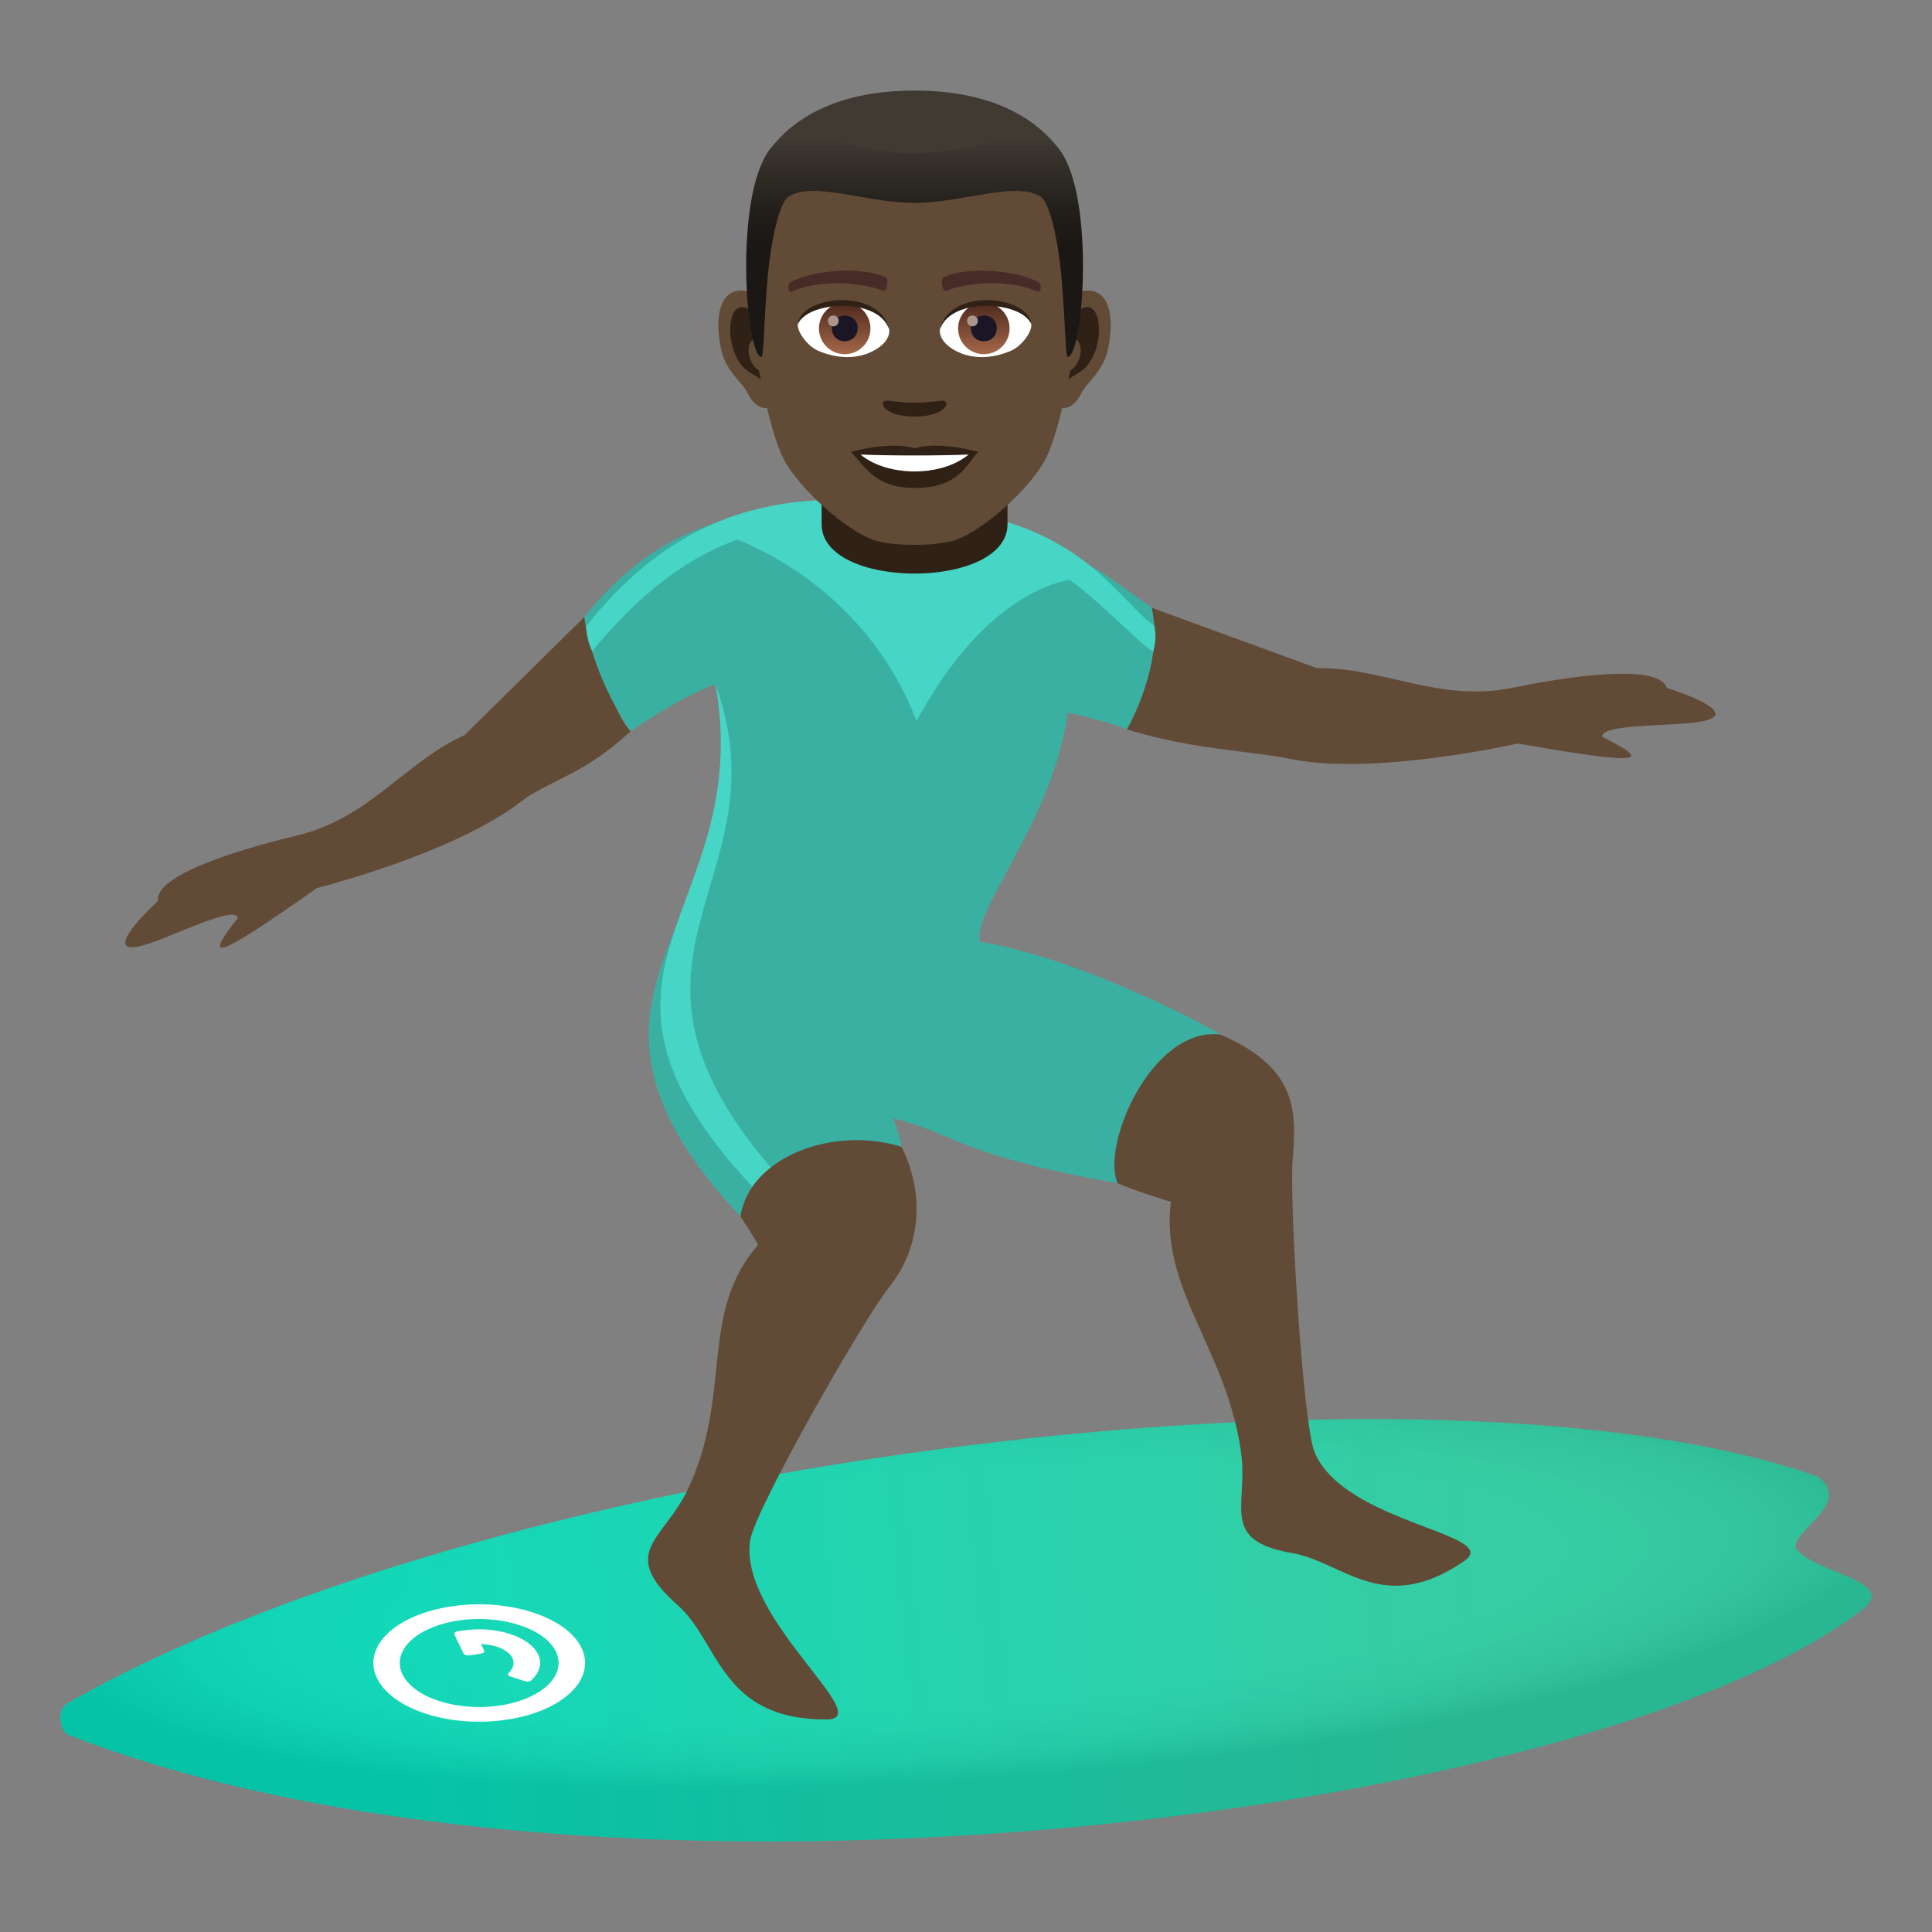 <?xml version="1.0" encoding="utf-8"?>
<!-- Generator: Adobe Illustrator 15.0.0, SVG Export Plug-In . SVG Version: 6.00 Build 0)  -->
<!DOCTYPE svg PUBLIC "-//W3C//DTD SVG 1.1//EN" "http://www.w3.org/Graphics/SVG/1.1/DTD/svg11.dtd">
<svg version="1.1" id="Layer_1" xmlns:x="http://ns.adobe.com/Extensibility/1.0/" xmlns:i="http://ns.adobe.com/AdobeIllustrator/10.0/" xmlns:graph="http://ns.adobe.com/Graphs/1.0/"
	 xmlns="http://www.w3.org/2000/svg" xmlns:xlink="http://www.w3.org/1999/xlink" xmlns:a="http://ns.adobe.com/AdobeSVGViewerExtensions/3.0/"
	 x="0px" y="0px" width="64px" height="64px" viewBox="0 0 64 64" enable-background="new 0 0 64 64" xml:space="preserve">
<rect x="0" y="0" width="64" height="64" fill="#808080" stroke="none"/>
<linearGradient id="SVGID_1_" gradientUnits="userSpaceOnUse" x1="69.522" y1="-136.31" x2="105.125" y2="-132.595" gradientTransform="matrix(1 0 0 -1 -56 -80)">
	<stop  offset="0" style="stop-color:#00D6B3"/>
	<stop  offset="1" style="stop-color:#27C89C"/>
	<a:midPointStop  offset="0" style="stop-color:#00D6B3"/>
	<a:midPointStop  offset="0.5" style="stop-color:#00D6B3"/>
	<a:midPointStop  offset="1" style="stop-color:#27C89C"/>
</linearGradient>
<path fill="url(#SVGID_1_)" d="M59.484,51.283c-0.125-0.59,1.908-1.492,0.736-2.367c-12.521-4.449-43.479-0.775-57.967,7.496
	c-0.412,0.236-0.256,0.953,0.004,1.053c6.645,2.596,15.418,3.621,24.252,3.529c14.731-0.15,29.641-3.404,35.176-7.666
	C62.945,52.361,60.055,52.113,59.484,51.283z"/>
<radialGradient id="SVGID_2_" cx="61.013" cy="-1576.452" r="30.214" gradientTransform="matrix(1 -0.07 -0.015 -0.21 -52.268 -274.207)" gradientUnits="userSpaceOnUse">
	<stop  offset="0.632" style="stop-color:#FFFFFF;stop-opacity:0.3"/>
	<stop  offset="0.713" style="stop-color:#E5E5E6;stop-opacity:0.328"/>
	<stop  offset="0.859" style="stop-color:#A3A1A7;stop-opacity:0.388"/>
	<stop  offset="1" style="stop-color:#393644;stop-opacity:0.475"/>
	<a:midPointStop  offset="0.632" style="stop-color:#FFFFFF;stop-opacity:0.3"/>
	<a:midPointStop  offset="0.5" style="stop-color:#FFFFFF;stop-opacity:0.3"/>
	<a:midPointStop  offset="0.713" style="stop-color:#E5E5E6;stop-opacity:0.328"/>
	<a:midPointStop  offset="0.5" style="stop-color:#E5E5E6;stop-opacity:0.328"/>
	<a:midPointStop  offset="0.859" style="stop-color:#A3A1A7;stop-opacity:0.388"/>
	<a:midPointStop  offset="0.5" style="stop-color:#A3A1A7;stop-opacity:0.388"/>
	<a:midPointStop  offset="1" style="stop-color:#393644;stop-opacity:0.475"/>
</radialGradient>
<path opacity="0.25" fill="url(#SVGID_2_)" enable-background="new    " d="M59.484,51.283c-0.125-0.59,1.908-1.492,0.736-2.367
	c-12.521-4.449-43.479-0.775-57.967,7.496c-0.412,0.236-0.256,0.953,0.004,1.053c6.645,2.596,15.418,3.621,24.252,3.529
	c14.731-0.15,29.641-3.404,35.176-7.666C62.945,52.361,60.055,52.113,59.484,51.283z"/>
<path id="Shape_17_" fill="#FFFFFF" d="M13.333,55.467c-0.375-0.777,0.449-1.576,1.861-1.787c1.396-0.205,2.846,0.254,3.221,1.031
	c0.377,0.779-0.463,1.578-1.859,1.787C15.144,56.707,13.712,56.244,13.333,55.467z M12.49,55.592
	c0.498,1.037,2.416,1.654,4.291,1.375c1.863-0.275,2.982-1.344,2.482-2.381c-0.502-1.037-2.434-1.65-4.295-1.375
	C13.089,53.488,11.986,54.557,12.49,55.592z"/>
<path id="Combined-Shape_17_" fill="#FFFFFF" d="M16.033,54.664c0.029,0.061-0.012,0.102-0.127,0.119l-0.336,0.051
	c-0.113,0.016-0.186-0.008-0.217-0.068l-0.297-0.609c-0.027-0.063,0.014-0.104,0.129-0.121l0.166-0.025
	c1.074-0.158,2.186,0.195,2.473,0.791c0.143,0.291,0.059,0.596-0.215,0.85c-0.047,0.055-0.129,0.066-0.236,0.035l-0.447-0.146
	c-0.107-0.033-0.129-0.076-0.064-0.133c0.141-0.143,0.193-0.314,0.113-0.48c-0.131-0.27-0.564-0.453-1.041-0.467L16.033,54.664z"/>
<path fill="#614A36" d="M55.213,22.787c-0.229-0.719-2.551-0.525-5.123,0c-2.424,0.49-4.305-0.693-6.467-0.654l-5.5-2.01
	c-0.354,1.203-0.422,2.842-0.793,4.037c2.08,0.652,4.064,0.717,5.285,0.955c2.766,0.629,7.67-0.486,7.67-0.486
	c4.16,0.729,4.488,0.625,2.793-0.217c-0.033-0.342,1.215-0.352,2.625-0.438C58.492,23.803,55.213,22.787,55.213,22.787z"/>
<path fill="#614A36" d="M5.238,29.838c-0.111-0.744,2.066-1.551,4.615-2.164c2.404-0.58,3.57-2.439,5.537-3.322l3.963-3.91
	c0.854,0.938,0.666,2.861,1.535,3.781c-1.584,1.467-2.617,1.586-3.609,2.314c-2.217,1.736-6.783,2.881-6.783,2.881
	C7.07,31.83,6.73,31.875,7.884,30.4c-0.123-0.322-1.254,0.197-2.563,0.717C2.732,32.139,5.238,29.838,5.238,29.838z"/>
<path fill="#3AB0A2" d="M40.422,34.271c-0.432-0.297-4.637-2.529-7.944-3.07c-0.357-0.957,2.422-4.016,2.891-7.59
	c0,0,1.229,0.246,1.959,0.551c0,0,1.264-2.156,0.822-4.037c-1.021-0.703-2.6-2.07-5.006-2.561c-1-0.203-4.389-0.758-5.489-0.748
	c-3.043,0.027-5.799,0.486-8.303,3.625c0.328,2.127,1.535,3.781,1.535,3.781s1.82-1.246,2.816-1.547
	c1.623,7.969-6.326,9.947,0.82,17.621c5.068-1.355,5.953-0.83,5.068-3.248c2.096,0.512,2.129,1.211,7.43,2.146
	C38.484,39.453,41.408,34.949,40.422,34.271z"/>
<path fill="#47D6C6" d="M23.705,22.676c1.34,7.707-5.795,9.4,1.537,16.969c0.236-0.064,0.324-0.625,0.543-0.682
	C19.251,31.615,26.082,29.289,23.705,22.676z"/>
<path fill="#614A36" d="M42.822,38.412c0.123-1.549,0.195-3.035-2.4-4.143c-2.277-0.254-3.957,3.678-3.398,4.926
	c0.498,0.229,1.762,0.619,1.762,0.619c-0.359,2.912,1.859,4.891,2.326,8.297c0.244,1.793-0.73,2.92,1.701,3.338
	c1.668,0.287,3.008,2.111,5.691,0.262c1.301-0.896-3.961-1.24-4.953-3.594C43.156,47.182,42.709,39.809,42.822,38.412z"/>
<path fill="#614A36" d="M29.47,42.615c0.996-1.25,1.201-2.99,0.398-4.625c-2.27-0.707-5.039,0.336-5.342,2.307
	c0.33,0.482,0.588,0.939,0.588,0.939c-1.982,2.271-0.828,4.936-2.332,8.109c-0.793,1.67-2.334,2.063-0.324,3.836
	c1.375,1.217,1.398,3.791,4.924,3.779c1.707-0.008-2.947-3.363-2.529-5.947C25.021,49.986,28.576,43.736,29.47,42.615z"/>
<path fill="#47D6C6" d="M38.238,20.73c-1.02-0.699-2.139-2.854-5.577-3.619c-0.996-0.223-3.898-0.563-4.996-0.555
	c-3.043,0.029-5.746,1.053-8.25,4.191c0,0,0.008,0.436,0.201,0.82c1.533-1.861,3.111-3.084,4.811-3.693
	c1.01,0.396,4.393,1.992,5.936,6.01c2.008-3.723,4.188-4.51,5.067-4.684c1.172,0.871,2.125,1.945,2.768,2.389
	C38.195,21.59,38.342,21.176,38.238,20.73z"/>
<path fill="#302116" d="M27.218,17.369c0,2.176,6.157,2.176,6.157,0c0-0.74,0-2.406,0-2.406h-6.157
	C27.218,14.963,27.218,16.629,27.218,17.369z"/>
<path id="Path_2844_" fill="#614A36" d="M35.92,9.633c-0.871,0.105-1.5,3.016-0.951,3.783c0.076,0.107,0.525,0.279,0.857-0.398
	c0.184-0.375,0.715-0.689,0.881-1.463C36.918,10.563,36.787,9.529,35.92,9.633z"/>
<path id="Path_2843_" fill="#614A36" d="M24.673,9.633c0.871,0.105,1.498,3.016,0.951,3.783c-0.076,0.107-0.525,0.279-0.859-0.398
	c-0.184-0.375-0.715-0.689-0.879-1.463C23.675,10.563,23.806,9.529,24.673,9.633z"/>
<path id="Path_2842_" fill="#302116" d="M35.896,10.191c-0.227,0.07-0.475,0.416-0.609,0.99c0.793-0.17,0.596,1.15-0.096,1.176
	c0.008,0.133,0.016,0.268,0.033,0.412c0.332-0.482,0.67-0.289,1.004-1.006C36.531,11.117,36.459,10.016,35.896,10.191z"/>
<path id="Path_2841_" fill="#302116" d="M25.306,11.182c-0.135-0.574-0.383-0.92-0.609-0.99c-0.563-0.176-0.635,0.926-0.332,1.572
	c0.334,0.717,0.672,0.523,1.004,1.006c0.018-0.145,0.025-0.281,0.031-0.414C24.718,12.324,24.521,11.02,25.306,11.182z"/>
<path id="Path_2840_" fill="#614A36" d="M30.296,4.037c-3.771,0-5.59,2.85-5.361,6.811c0.045,0.797,0.541,3.396,1.008,4.328
	c0.479,0.955,2.076,2.426,3.057,2.73c0.619,0.191,1.975,0.191,2.594,0c0.979-0.305,2.581-1.775,3.057-2.73
	c0.469-0.932,0.963-3.531,1.008-4.328C35.887,6.887,34.07,4.037,30.296,4.037z"/>
<path id="Path_2839_" fill="#472B27" d="M34.395,9.344c-0.861-0.457-2.514-0.48-3.129-0.16c-0.131,0.061-0.045,0.492,0.066,0.451
	c0.857-0.338,2.241-0.346,3.043,0.029C34.48,9.713,34.525,9.406,34.395,9.344z"/>
<path id="Path_2838_" fill="#472B27" d="M26.199,9.344c0.861-0.457,2.512-0.48,3.129-0.16c0.131,0.061,0.043,0.492-0.066,0.451
	c-0.859-0.338-2.24-0.346-3.043,0.029C26.113,9.713,26.068,9.406,26.199,9.344z"/>
<path id="Path_2837_" fill="#302116" d="M31.314,13.299c-0.107-0.076-0.359,0.041-1.018,0.041c-0.656,0-0.91-0.117-1.018-0.041
	c-0.129,0.09,0.076,0.5,1.018,0.5S31.443,13.389,31.314,13.299z"/>
<path id="Path_2836_" fill="#302116" d="M30.296,14.85c-0.848-0.248-2.105,0.119-2.105,0.119c0.479,0.52,0.83,1.195,2.105,1.195
	c1.461,0,1.711-0.768,2.105-1.195C32.402,14.969,31.144,14.6,30.296,14.85z"/>
<path id="Path_2835_" fill="#FFFFFF" d="M28.505,15.057c0.891,0.744,2.686,0.75,3.58,0C31.138,15.098,29.46,15.098,28.505,15.057z"
	/>
<path id="Path_2834_" fill="#FFFFFF" d="M29.457,10.896c0.033,0.25-0.137,0.545-0.605,0.766c-0.299,0.143-0.92,0.307-1.734-0.035
	c-0.363-0.154-0.721-0.633-0.688-0.898C26.871,9.898,29.042,9.777,29.457,10.896z"/>
<linearGradient id="Oval_1_" gradientUnits="userSpaceOnUse" x1="-424.164" y1="480.478" x2="-424.164" y2="480.738" gradientTransform="matrix(6.57 0 0 -6.57 2814.78 3168.528)">
	<stop  offset="0" style="stop-color:#A6694A"/>
	<stop  offset="1" style="stop-color:#4F2A1E"/>
	<a:midPointStop  offset="0" style="stop-color:#A6694A"/>
	<a:midPointStop  offset="0.5" style="stop-color:#A6694A"/>
	<a:midPointStop  offset="1" style="stop-color:#4F2A1E"/>
</linearGradient>
<circle id="Oval_228_" fill="url(#Oval_1_)" cx="27.982" cy="10.88" r="0.853"/>
<path id="Path_2833_" fill="#1A1626" d="M27.556,10.863c0,0.59,0.854,0.59,0.854,0C28.41,10.316,27.556,10.316,27.556,10.863z"/>
<path id="Path_2832_" fill="#AB968C" d="M27.425,10.625c0,0.248,0.357,0.248,0.357,0C27.783,10.396,27.425,10.396,27.425,10.625z"/>
<path id="Path_2831_" fill="#302116" d="M29.46,10.93c-0.346-1.113-2.711-0.947-3.031-0.201C26.548,9.771,29.166,9.52,29.46,10.93z"
	/>
<path id="Path_2830_" fill="#FFFFFF" d="M31.136,10.896c-0.033,0.25,0.137,0.545,0.605,0.766c0.299,0.143,0.918,0.307,1.733-0.035
	c0.367-0.154,0.723-0.633,0.689-0.898C33.723,9.898,31.548,9.777,31.136,10.896z"/>
<linearGradient id="Oval_2_" gradientUnits="userSpaceOnUse" x1="-426.161" y1="480.478" x2="-426.161" y2="480.738" gradientTransform="matrix(6.57 0 0 -6.57 2832.511 3168.528)">
	<stop  offset="0" style="stop-color:#A6694A"/>
	<stop  offset="1" style="stop-color:#4F2A1E"/>
	<a:midPointStop  offset="0" style="stop-color:#A6694A"/>
	<a:midPointStop  offset="0.5" style="stop-color:#A6694A"/>
	<a:midPointStop  offset="1" style="stop-color:#4F2A1E"/>
</linearGradient>
<circle id="Oval_227_" fill="url(#Oval_2_)" cx="32.591" cy="10.88" r="0.853"/>
<path id="Path_2829_" fill="#1A1626" d="M32.164,10.863c0,0.59,0.856,0.59,0.856,0C33.02,10.316,32.164,10.316,32.164,10.863z"/>
<path id="Path_2828_" fill="#AB968C" d="M32.035,10.625c0,0.248,0.357,0.248,0.357,0C32.392,10.396,32.035,10.396,32.035,10.625z"/>
<path id="Path_2827_" fill="#302116" d="M31.132,10.93c0.346-1.111,2.709-0.953,3.032-0.201C34.045,9.771,31.427,9.52,31.132,10.93z
	"/>
<path fill="#403A33" d="M35.113,4.98C34.289,3.865,32.777,3,30.296,3s-3.99,0.865-4.816,1.98C24.31,6.561,36.283,6.561,35.113,4.98z
	"/>
<linearGradient id="SVGID_3_" gradientUnits="userSpaceOnUse" x1="30.297" y1="11.822" x2="30.297" y2="4.508">
	<stop  offset="0.5" style="stop-color:#1A1714"/>
	<stop  offset="0.672" style="stop-color:#231F1B"/>
	<stop  offset="0.952" style="stop-color:#3B362F"/>
	<stop  offset="1" style="stop-color:#403A33"/>
	<a:midPointStop  offset="0.5" style="stop-color:#1A1714"/>
	<a:midPointStop  offset="0.6" style="stop-color:#1A1714"/>
	<a:midPointStop  offset="1" style="stop-color:#403A33"/>
</linearGradient>
<path fill="url(#SVGID_3_)" d="M35.113,4.98c-0.824-1.115-2.336,0.094-4.817,0.094s-3.99-1.209-4.816-0.094
	c-1.17,1.58-0.773,6.842-0.252,6.842c0.082,0,0.094-1.84,0.252-3.113c0.127-1.037,0.373-2.043,0.658-2.207
	C27.003,6,28.673,6.719,30.296,6.719S33.59,6,34.457,6.502c0.283,0.164,0.527,1.17,0.656,2.207c0.158,1.273,0.17,3.113,0.252,3.113
	C35.887,11.822,36.283,6.561,35.113,4.98z"/>
</svg>
